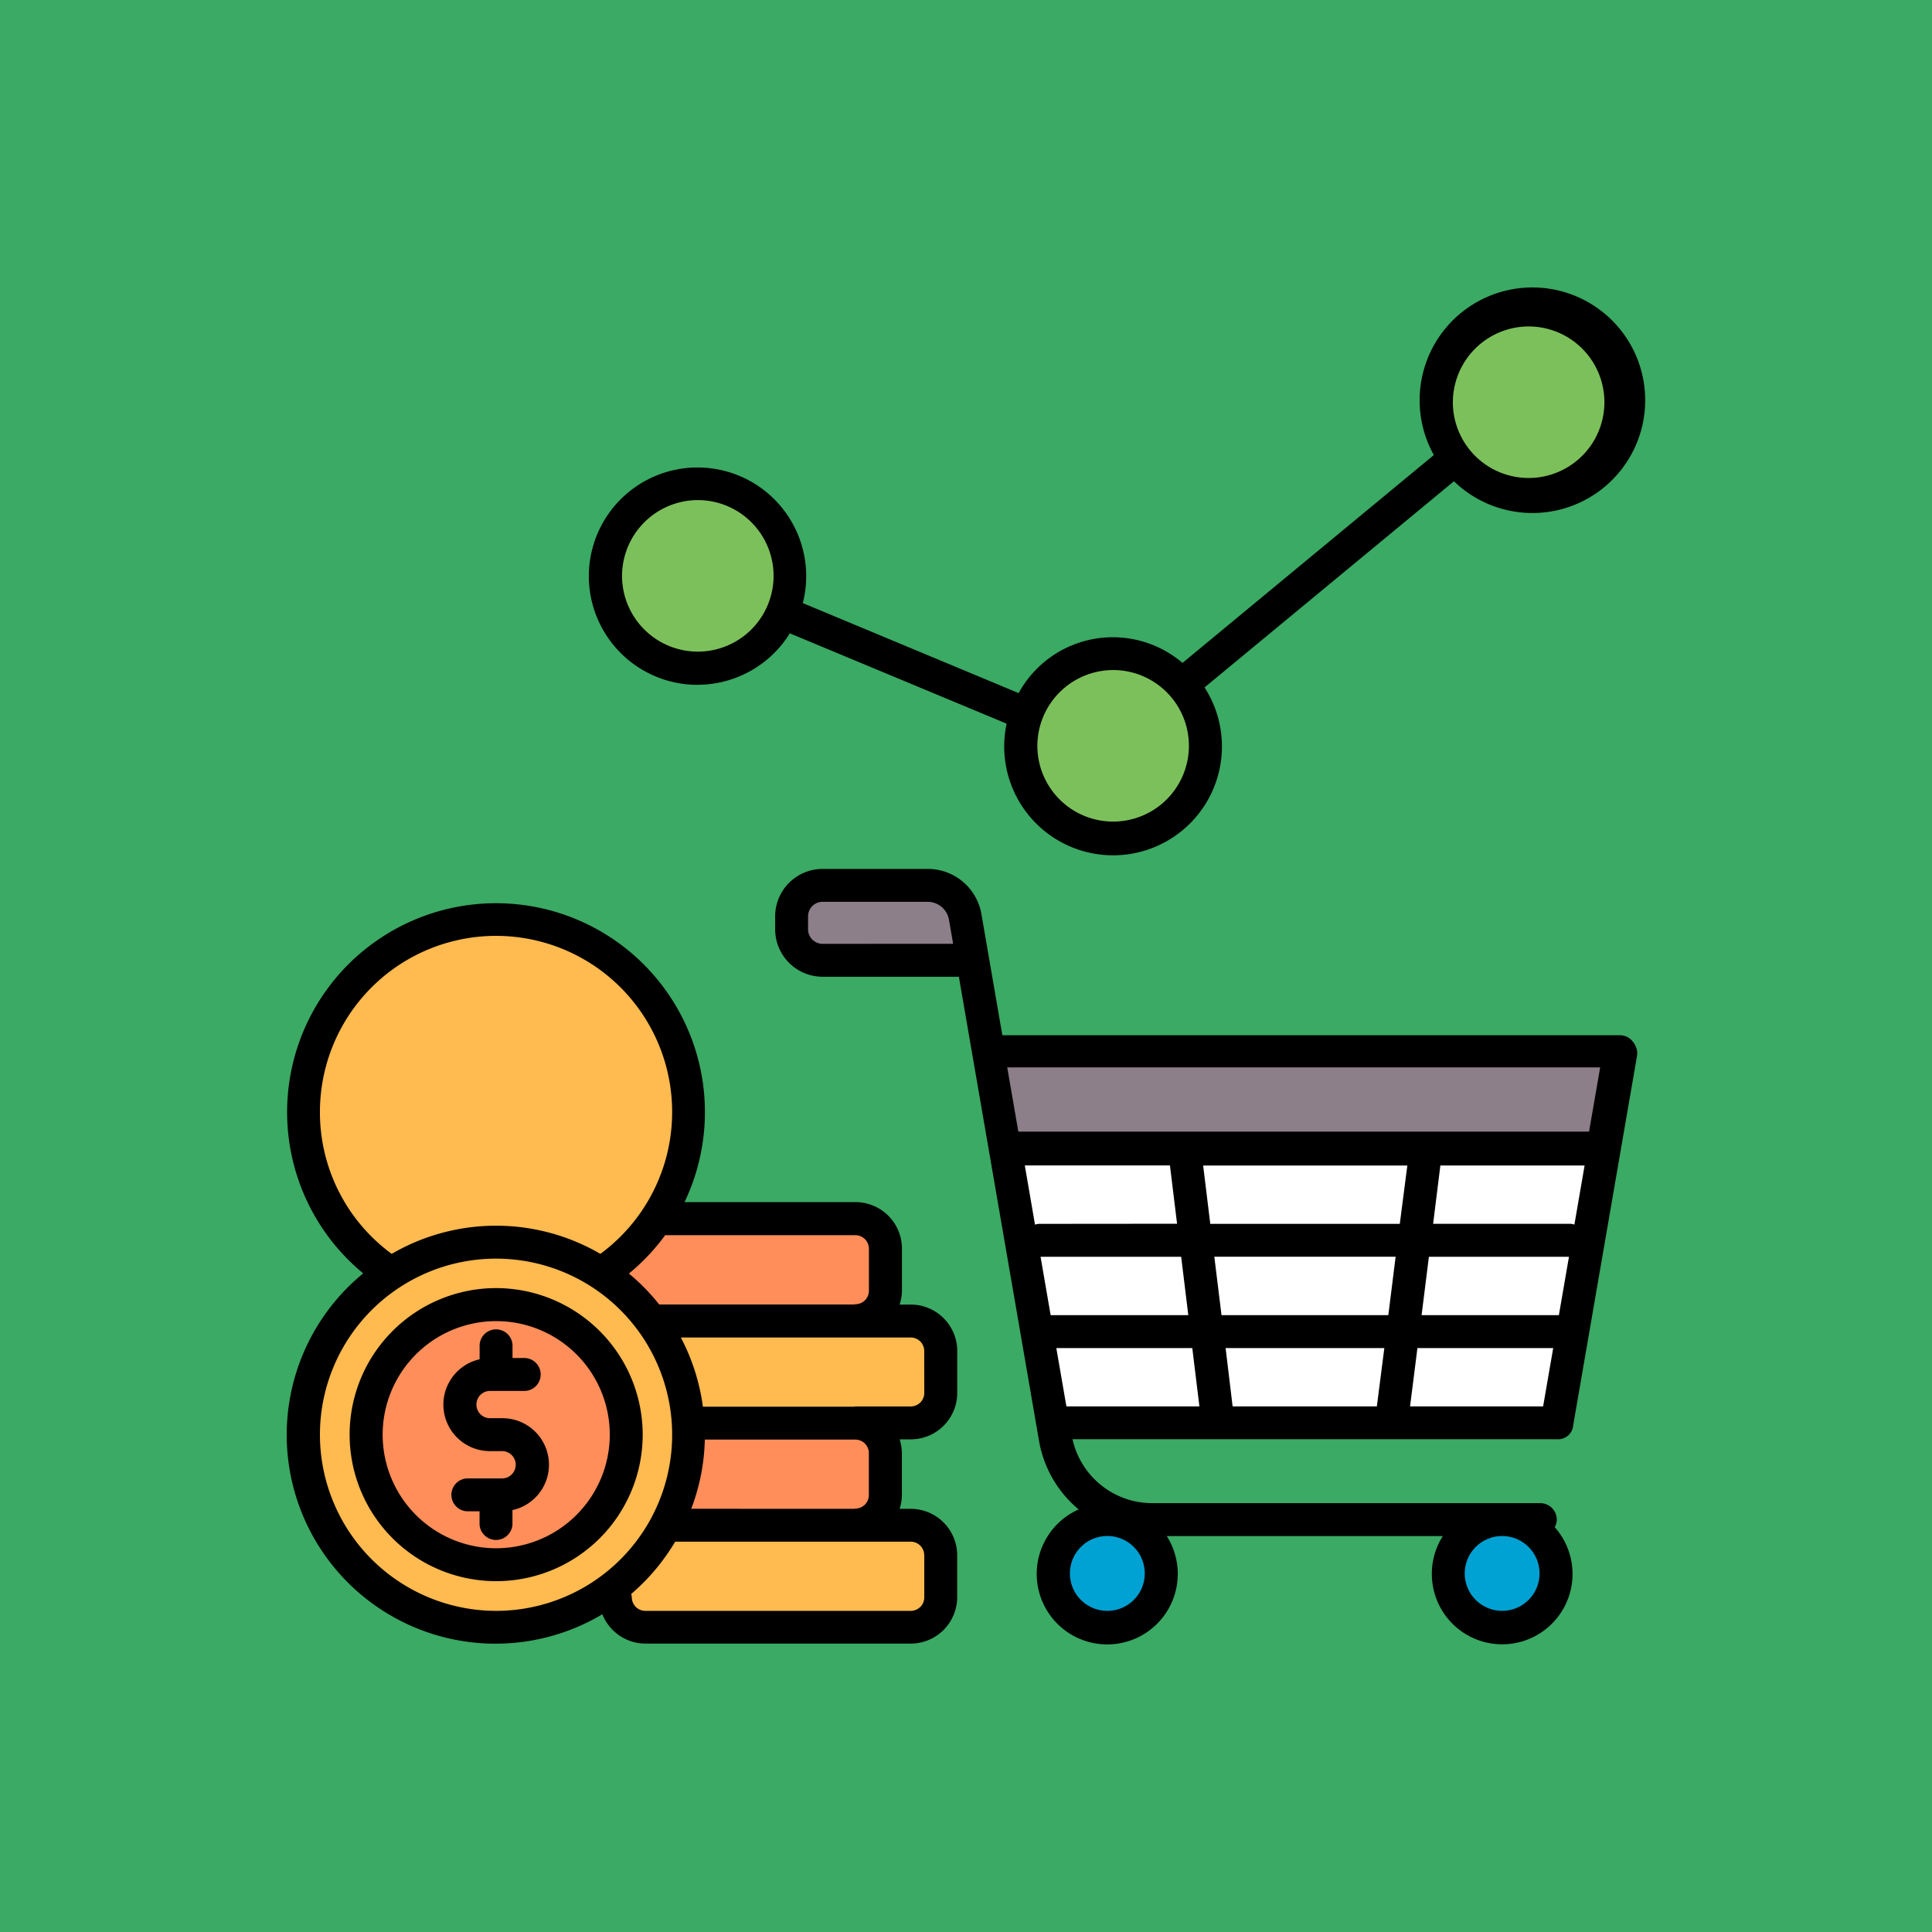 <?xml version="1.0" encoding="UTF-8" standalone="no"?>
<!-- Uploaded to: SVG Repo, www.svgrepo.com, Generator: SVG Repo Mixer Tools -->

<svg
   width="512"
   height="512"
   viewBox="0 0 32 32"
   data-name="Layer 1"
   id="Layer_1"
   version="1.1"
   sodipodi:docname="GoSales.svg"
   inkscape:version="1.4 (86a8ad7, 2024-10-11)"
   inkscape:export-filename="GoSales.png"
   inkscape:export-xdpi="96"
   inkscape:export-ydpi="96"
   xmlns:inkscape="http://www.inkscape.org/namespaces/inkscape"
   xmlns:sodipodi="http://sodipodi.sourceforge.net/DTD/sodipodi-0.dtd"
   xmlns="http://www.w3.org/2000/svg"
   xmlns:svg="http://www.w3.org/2000/svg">
  <sodipodi:namedview
     id="namedview17"
     pagecolor="#ffffff"
     bordercolor="#000000"
     borderopacity="0.25"
     inkscape:showpageshadow="2"
     inkscape:pageopacity="0.0"
     inkscape:pagecheckerboard="0"
     inkscape:deskcolor="#d1d1d1"
     inkscape:zoom="1.3664839"
     inkscape:cx="304.06505"
     inkscape:cy="213.32121"
     inkscape:window-width="1920"
     inkscape:window-height="991"
     inkscape:window-x="-9"
     inkscape:window-y="-9"
     inkscape:window-maximized="1"
     inkscape:current-layer="Layer_1" />
  <defs
     id="defs1">
    <style
       id="style1">.cls-1{fill:#231f20;}.cls-2{fill:#ffba50;}.cls-3{fill:#ff8e5a;}.cls-4{fill:#7cc05b;}.cls-5{fill:#8d7f89;}.cls-6{fill:#00a1d3;}</style>
  </defs>
  <title
     id="title1" />
  <rect
     style="fill:#3aaa64;fill-opacity:1;stroke-width:0.125"
     id="rect1-9"
     width="32"
     height="32"
     x="9.5367432e-07"
     y="9.5367432e-07" />
  <path
     style="fill:#ffffff;stroke-width:0.062"
     d="m 16.688,19.017 0.841,4.592 8.15,0.097 0.841,-4.819 z"
     id="path18"
     sodipodi:nodetypes="ccccc" />
  <path
     class="cls-1"
     d="m 26.057,23.608 1.058,-6.124 a 0.266,0.266 0 0 0 -0.026,-0.16 0.185,0.185 0 0 0 -0.01,-0.021 0.204,0.204 0 0 0 -0.025,-0.037 0.268,0.268 0 0 0 -0.218,-0.119 H 16.602 l -0.346,-2.004 a 0.902,0.902 0 0 0 -0.891,-0.751 h -1.74 a 0.787,0.787 0 0 0 -0.786,0.786 v 0.214 a 0.787,0.787 0 0 0 0.786,0.786 h 2.257 l 1.327,7.683 a 1.9,1.9 0 0 0 0.657,1.14 1.168,1.168 0 1 0 1.459,0.441 h 4.573 a 1.153,1.153 0 0 0 -0.182,0.62 1.165,1.165 0 1 0 2.035,-0.767 0.268,0.268 0 0 0 0.034,-0.125 0.273,0.273 0 0 0 -0.273,-0.273 H 19.084 A 1.353,1.353 0 0 1 17.764,23.838 h 8.024 a 0.25,0.25 0 0 0 0.269,-0.231 z m -2.2,-4.304 h 2.389 l -0.169,0.979 a 0.273,0.273 0 0 0 -0.063,-0.013 H 23.737 Z m -0.19,1.512 h 2.32 l -0.167,0.967 h -2.274 z m -6.461,-0.545 a 0.267,0.267 0 0 0 -0.063,0.013 L 16.974,19.303 H 19.378 l 0.118,0.966 z m 0.029,0.545 h 2.329 l 0.118,0.967 H 17.402 Z m 0.428,2.478 -0.167,-0.966 h 2.252 l 0.118,0.966 z m 5.142,0 h -2.389 l -0.116,-0.966 h 2.629 z m 0.19,-1.511 H 20.232 L 20.113,20.815 h 3.003 z m 0.19,-1.512 H 20.046 l -0.118,-0.966 h 3.382 z m 2.374,3.023 h -2.204 l 0.122,-0.966 h 2.249 z"
     id="path1"
     style="stroke-width:0.545;fill:#000000;fill-opacity:1" />
  <path
     class="cls-1"
     d="m 15.085,21.608 h -0.185 a 0.755,0.755 0 0 0 0.039,-0.229 V 20.68 A 0.77,0.77 0 0 0 14.169,19.911 h -2.831 a 3.46,3.46 0 1 0 -5.322,1.18 3.458,3.458 0 0 0 3.961,5.646 0.77,0.77 0 0 0 0.714,0.486 h 4.394 a 0.77,0.77 0 0 0 0.769,-0.769 v -0.694 a 0.77,0.77 0 0 0 -0.769,-0.769 h -0.185 a 0.768,0.768 0 0 0 0.038,-0.228 v -0.695 a 0.768,0.768 0 0 0 -0.038,-0.228 h 0.186 A 0.77,0.77 0 0 0 15.855,23.071 v -0.696 a 0.77,0.77 0 0 0 -0.77,-0.767 z"
     id="path2"
     style="stroke-width:0.545;fill:#000000;fill-opacity:1" />
  <path
     class="cls-2"
     d="M 5.299,23.764 A 2.917,2.917 0 1 1 8.216,26.681 2.921,2.921 0 0 1 5.299,23.764 Z"
     id="path3"
     style="stroke-width:0.545" />
  <path
     class="cls-2"
     d="m 15.309,25.761 v 0.696 a 0.224,0.224 0 0 1 -0.224,0.224 h -4.396 a 0.224,0.224 0 0 1 -0.224,-0.224 0.269,0.269 0 0 0 -0.011,-0.055 3.477,3.477 0 0 0 0.729,-0.867 h 3.901 a 0.224,0.224 0 0 1 0.224,0.226 z"
     id="path4"
     style="stroke-width:0.545" />
  <path
     class="cls-1"
     d="M 8.216,21.335 A 2.427,2.427 0 1 0 10.645,23.764 2.43,2.43 0 0 0 8.216,21.335 Z"
     id="path5"
     style="stroke-width:0.545;fill:#000000;fill-opacity:1" />
  <path
     class="cls-3"
     d="M 8.216,25.644 A 1.881,1.881 0 1 1 10.1,23.764 1.884,1.884 0 0 1 8.216,25.644 Z"
     id="path6"
     style="stroke-width:0.545" />
  <path
     class="cls-3"
     d="M 11.449,24.99 A 3.428,3.428 0 0 0 11.674,23.844 h 2.493 a 0.224,0.224 0 0 1 0.224,0.224 v 0.695 a 0.224,0.224 0 0 1 -0.224,0.224 c -0.007,0 -0.014,0.004 -0.021,0.004 z"
     id="path7"
     style="stroke-width:0.545" />
  <path
     class="cls-1"
     d="M 8.314,23.49 H 8.117 a 0.226,0.226 0 0 1 0,-0.452 h 0.582 a 0.273,0.273 0 0 0 0,-0.545 H 8.489 v -0.218 a 0.273,0.273 0 0 0 -0.545,0 v 0.239 a 0.77,0.77 0 0 0 0.175,1.521 h 0.197 a 0.226,0.226 0 0 1 0,0.452 h -0.583 a 0.273,0.273 0 0 0 0,0.545 h 0.21 v 0.218 a 0.273,0.273 0 0 0 0.545,0 V 25.012 A 0.77,0.77 0 0 0 8.314,23.49 Z"
     id="path8"
     style="stroke-width:0.545;fill:#000000;fill-opacity:1" />
  <path
     class="cls-2"
     d="m 5.299,18.427 a 2.917,2.917 0 1 1 4.645,2.341 3.434,3.434 0 0 0 -3.456,0 2.905,2.905 0 0 1 -1.189,-2.341 z"
     id="path9"
     style="stroke-width:0.545" />
  <path
     class="cls-1"
     d="m 11.558,11.342 a 1.8,1.8 0 0 0 1.524,-0.852 l 3.591,1.496 a 1.803,1.803 0 1 0 3.278,-0.6 L 24.082,7.971 A 1.868,1.868 0 1 0 23.749,7.537 L 19.586,10.98 a 1.778,1.778 0 0 0 -2.714,0.5 L 13.297,9.989 a 1.8,1.8 0 1 0 -1.738,1.354 z"
     id="path10"
     style="stroke-width:0.545;fill:#000000;fill-opacity:1" />
  <path
     class="cls-4"
     d="m 25.319,5.407 a 1.255,1.255 0 1 1 -1.255,1.255 1.258,1.258 0 0 1 1.255,-1.255 z"
     id="path11"
     style="stroke-width:0.545" />
  <path
     class="cls-4"
     d="m 18.437,11.098 a 1.255,1.255 0 1 1 -1.255,1.255 1.258,1.258 0 0 1 1.255,-1.255 z"
     id="path12"
     style="stroke-width:0.545" />
  <path
     class="cls-4"
     d="m 11.558,8.283 a 1.255,1.255 0 1 1 -1.255,1.255 1.258,1.258 0 0 1 1.255,-1.255 z"
     id="path13"
     style="stroke-width:0.545" />
  <path
     class="cls-5"
     d="m 13.625,15.633 a 0.241,0.241 0 0 1 -0.241,-0.241 V 15.178 a 0.241,0.241 0 0 1 0.241,-0.241 h 1.74 a 0.358,0.358 0 0 1 0.353,0.298 l 0.069,0.397 z"
     id="path14"
     style="stroke-width:0.545" />
  <path
     class="cls-6"
     d="m 18.341,26.681 a 0.62,0.62 0 1 1 0.62,-0.62 0.62,0.62 0 0 1 -0.62,0.62 z"
     id="path15"
     style="stroke-width:0.545" />
  <circle
     class="cls-6"
     cx="24.88"
     cy="26.061"
     r="0.62"
     id="circle15"
     style="stroke-width:0.545" />
  <polygon
     class="cls-5"
     points="44.075,29.975 26.73,29.975 26.392,28.022 44.412,28.022 "
     id="polygon15"
     transform="matrix(0.545,0,0,0.545,2.299,2.407)" />
  <path
     class="cls-3"
     d="m 14.168,20.459 a 0.224,0.224 0 0 1 0.224,0.224 v 0.695 a 0.224,0.224 0 0 1 -0.224,0.224 c -0.007,0 -0.014,0.004 -0.021,0.004 h -3.229 a 3.45,3.45 0 0 0 -0.501,-0.512 3.491,3.491 0 0 0 0.6,-0.635 z"
     id="path16"
     style="stroke-width:0.545" />
  <path
     class="cls-2"
     d="m 15.309,23.071 a 0.224,0.224 0 0 1 -0.224,0.224 h -0.918 c -0.007,0 -0.014,0.004 -0.021,0.004 h -2.504 a 3.437,3.437 0 0 0 -0.365,-1.146 h 3.807 a 0.224,0.224 0 0 1 0.224,0.224 z"
     id="path17"
     style="stroke-width:0.545" />
</svg>
